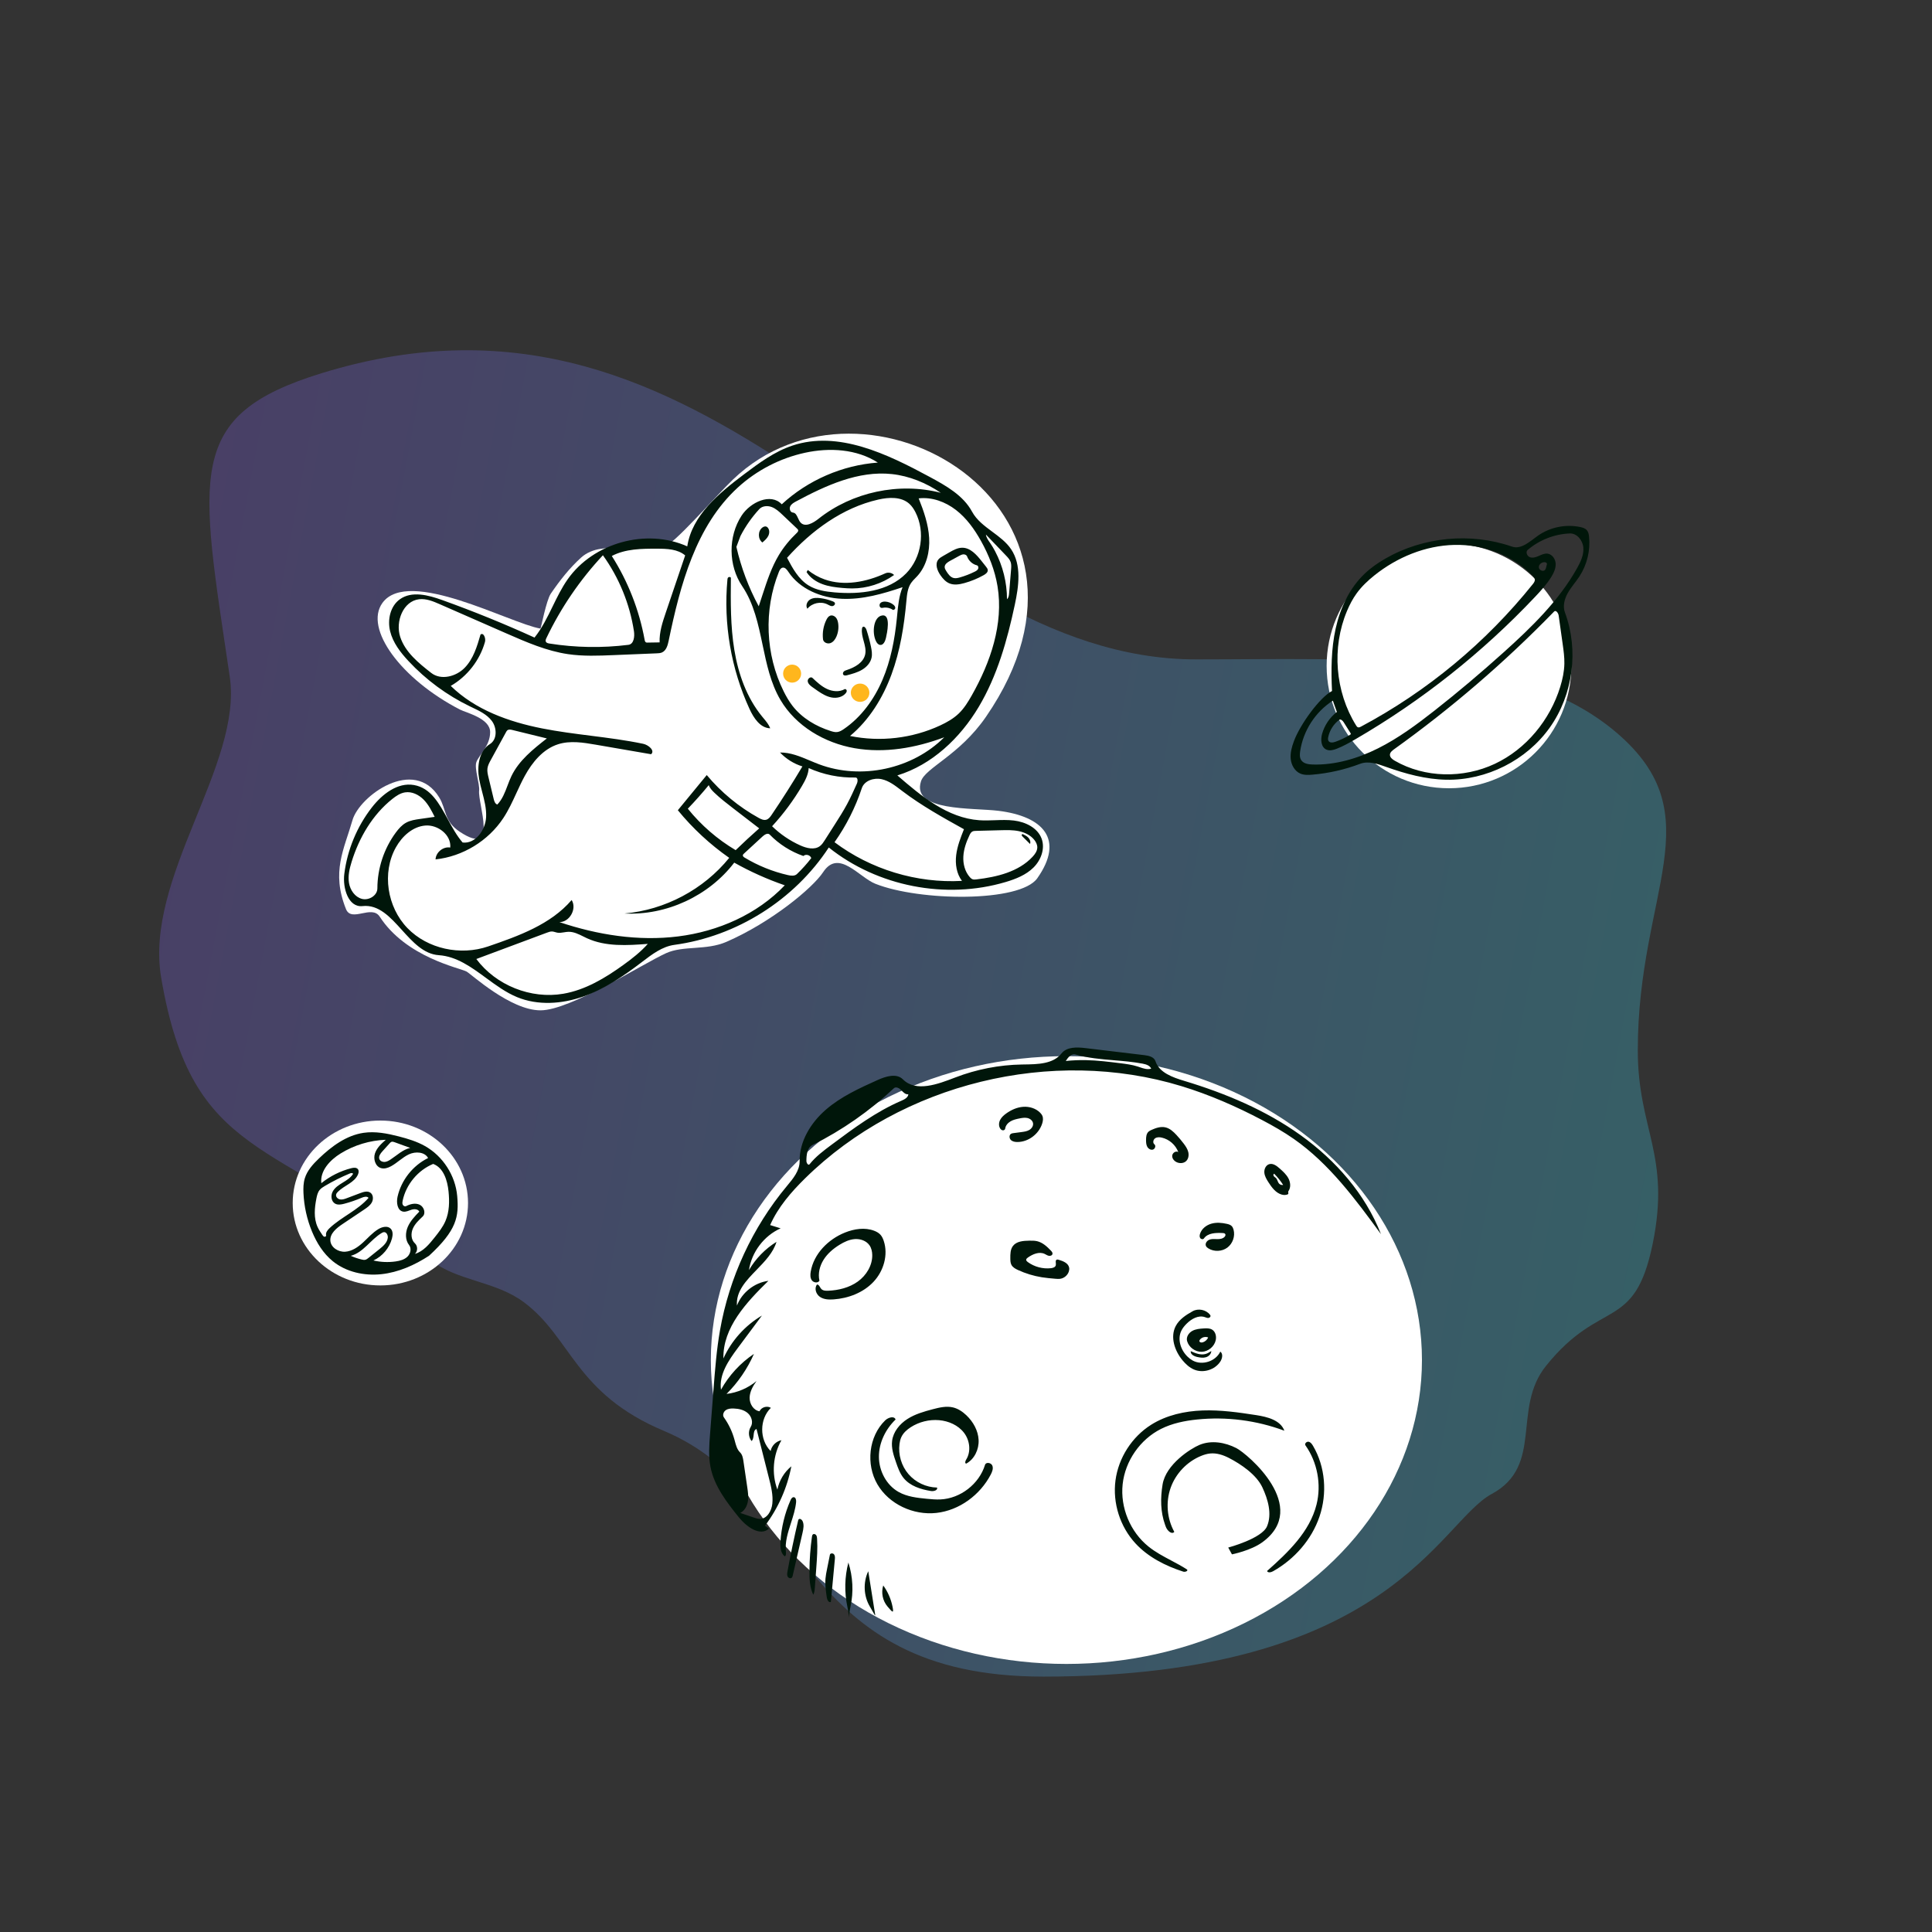 <svg viewBox="0 0 599 599" fill="none" xmlns="http://www.w3.org/2000/svg">
<rect x="0" y="0" width="599" height="599" fill="#333333" stroke="none"/>
<path opacity="0.25" fill-rule="evenodd" clip-rule="evenodd" d="M323.436 519.815C430.934 519.815 446.174 471.99 462.473 463.202C478.773 454.414 468.639 436.777 479.329 423.475C496.405 402.227 506.754 413.177 512.405 385.613C518.056 358.048 507.782 350.25 507.782 325.64C507.782 276.333 531.402 252.993 501.239 227.195C471.076 201.397 420.706 204.441 370.888 204.441C278.421 204.441 223.027 77.683 99.698 115.712C57.197 128.817 61.894 146.677 71.233 209.793C75.288 237.2 44.669 272.047 49.982 303.193C59.684 360.078 85.31 352.361 133.66 390.769C141.771 397.212 153.602 397.145 162.445 403.754C177.27 414.833 178.223 432.06 205.939 443.68C250.63 462.417 246.839 519.815 323.436 519.815Z" fill="url(#paint0_linear_804_1410)"/>
<ellipse cx="117.929" cy="372.977" rx="27.178" ry="25.557" fill="white"/>
<path fill-rule="evenodd" clip-rule="evenodd" d="M107.27 281.855C102.637 270.283 106.684 263.351 109.278 254.3C111.445 246.741 128.392 234.461 136.191 247.265C138.485 251.032 137.565 254.593 142.58 257.903C154.719 265.918 148.097 249.291 148.548 245.087C148.768 243.037 147.036 238.309 147.681 236.33C148.358 234.254 151.964 231.304 151.964 227.001C151.964 222.697 144.628 221.039 142.58 219.982C124.38 210.585 112.805 194.89 118.573 186.924C126.61 175.826 158.106 193.288 167.57 194.89C167.692 194.911 169.382 186.087 170.763 184.067C173.525 180.025 176.577 176.101 180.219 172.829C181.85 171.363 184.061 170.459 186.234 170.165C192.738 169.288 199.392 168.568 205.906 169.363C208.208 169.644 221.917 153.778 227.263 148.66C268.274 109.394 350.487 157.244 305.674 222.265C297.437 234.215 286.905 238.016 285.544 242.24C282.523 251.622 301.544 250.388 309.6 251.39C323.365 253.102 330.149 260.173 321.605 272.292C316.281 279.842 285.054 279.457 271.375 273.997C266.298 271.971 260.023 263.111 255.225 270.379C251.918 275.386 239.028 286.011 225.199 292.021C218.957 294.734 211.848 293.099 206.521 295.521C199.024 298.931 176.891 313.249 167.57 313.245C158.182 313.242 146.033 301.944 144.628 301.203C142.485 300.073 125.914 296.836 117.727 284.202C115.251 280.382 108.966 286.09 107.27 281.855Z" fill="white"/>
<ellipse cx="266.669" cy="214.775" rx="2.879" ry="2.838" fill="#FFB61D"/>
<ellipse cx="245.59" cy="208.851" rx="2.795" ry="2.795" fill="#FFB61D"/>
<ellipse cx="449.25" cy="206.455" rx="37.937" ry="37.937" fill="white"/>
<ellipse cx="330.628" cy="421.673" rx="110.236" ry="94.219" fill="white"/>
<path fill-rule="evenodd" clip-rule="evenodd" d="M237.173 473.047L238.41 473.942C235.618 476.448 231.417 473.332 229.062 470.412C225.275 465.716 221.432 460.726 220.279 454.805C219.623 451.435 219.886 447.963 220.151 444.541L221.219 430.742C221.693 424.627 222.167 418.501 223.226 412.459C226.091 396.11 233.302 380.542 243.921 367.784L244.027 367.656C245.903 365.404 247.95 362.945 247.914 360.025C247.838 353.848 251.395 348.075 256.066 344.031C260.736 339.988 266.456 337.393 272.087 334.853C274.639 333.702 277.97 332.671 279.947 334.652C284.014 338.726 290.801 336.131 296.173 334.062C302.768 331.521 309.813 330.152 316.88 330.038C317.085 330.035 317.293 330.032 317.501 330.029L317.501 330.029C321.744 329.968 326.52 329.9 329.108 326.613C330.757 324.52 333.908 324.641 336.553 324.958L354.746 327.134C356.137 327.3 357.802 327.679 358.241 329.009C359.416 332.575 363.562 334.03 367.156 335.113C379.934 338.966 392.425 344.197 403.273 351.972C414.121 359.746 423.291 370.204 428.156 382.632C420.245 371.82 412.13 360.805 401.152 353.126C398.01 350.929 394.669 349.032 391.277 347.244C383.272 343.024 374.941 339.387 366.286 336.745C326.109 324.482 279.633 335.856 249.659 365.287C245.313 369.554 241.238 374.255 238.773 379.824L242.029 380.834C236.868 383.141 233.035 388.195 232.206 393.786C234.283 390.229 237.243 387.192 240.745 385.025C239.743 388.374 237.135 391.065 234.579 393.702C231.322 397.064 228.148 400.34 228.485 404.782C230.031 400.723 233.927 397.66 238.236 397.113C231.401 403.792 224.067 411.63 224.285 421.183C226.778 415.666 231.011 410.952 236.229 407.881L228.718 417.975C225.877 421.792 222.886 426.154 223.535 430.868C226.006 426.433 229.539 422.595 233.755 419.766C231.725 424.382 228.826 428.615 225.257 432.177C228.651 431.767 231.92 430.361 234.552 428.178C233.449 429.718 232.454 431.457 232.417 433.351C232.38 435.246 233.608 437.279 235.483 437.552C236.05 436.282 237.831 435.746 239.005 436.491C235.446 439.954 235.41 446.369 238.928 449.872C239.241 448.226 240.63 446.838 242.277 446.527C239.652 451.116 239.18 456.879 241.023 461.834C241.581 459.027 243.139 456.428 245.352 454.614C244.076 461.273 241.255 467.632 237.173 473.047ZM235.619 470.925C237.841 470.902 239.223 468.416 239.455 466.206C239.732 463.562 239.075 460.92 238.423 458.342L234.558 443.054C233.831 443.284 233.746 444.076 233.658 444.905C233.582 445.612 233.504 446.347 233.02 446.783C232.041 445.567 231.93 443.725 232.755 442.399C233.588 441.061 233.043 439.187 231.862 438.144C230.68 437.1 229.036 436.746 227.46 436.694C226.609 436.666 225.703 436.732 225.007 437.222C224.31 437.712 223.943 438.754 224.438 439.448C225.911 441.512 227.02 443.836 227.696 446.28C227.747 446.462 227.796 446.647 227.845 446.833L227.845 446.833C228.182 448.102 228.528 449.407 229.456 450.311C230.174 451.01 230.357 452.077 230.502 453.069L231.683 461.102C231.898 462.564 232.113 464.056 231.867 465.513C231.621 466.97 230.834 468.415 229.512 469.077L233.733 470.512C234.345 470.721 234.972 470.932 235.619 470.925ZM281.625 339.25C280.794 339.426 280.096 338.695 279.501 338.071L279.432 338C278.822 337.362 277.773 336.806 277.13 337.411C269.639 344.458 261.114 350.405 251.913 355.002C250.243 355.837 250.019 358.086 250.018 359.953C250.017 360.577 250.614 361.452 251.003 360.964C252.9 358.587 255.368 356.742 257.806 354.924C264.667 349.809 271.61 344.646 279.475 341.273C280.43 340.864 281.547 340.285 281.625 339.25ZM356.918 331.324C356.494 330.328 355.287 329.968 354.223 329.768C351.323 329.222 348.372 328.974 345.423 328.727C341.374 328.387 337.33 328.048 333.434 326.936C332.186 326.58 331.118 327.845 330.434 328.948C332.487 328.734 334.554 328.646 336.618 328.684C340.211 328.75 343.784 329.198 347.35 329.645C349.162 329.872 350.986 330.102 352.724 330.664C352.926 330.729 353.13 330.799 353.335 330.87C354.521 331.277 355.747 331.698 356.918 331.324ZM318.565 346.637C319.386 346.825 320.168 347.438 320.291 348.272C320.413 349.103 319.845 349.913 319.12 350.336C318.394 350.759 317.536 350.878 316.703 350.988L314.196 351.32C313.945 351.353 313.686 351.389 313.468 351.519C312.837 351.892 312.881 352.903 313.396 353.423C313.912 353.944 314.702 354.073 315.434 354.072C318.845 354.065 322.073 351.611 323.115 348.363C323.362 347.592 323.493 346.735 323.187 345.985C323.031 345.605 322.772 345.275 322.483 344.982C321.142 343.623 319.143 343.024 317.238 343.159C315.334 343.293 313.522 344.104 311.972 345.22C311.229 345.754 310.52 346.38 310.098 347.193C309.676 348.005 309.585 349.036 310.058 349.82C310.238 350.119 310.516 350.384 310.861 350.44C311.206 350.496 311.603 350.274 311.646 349.928C311.765 348.965 312.468 348.151 313.306 347.661C314.143 347.172 315.11 346.956 316.061 346.766C316.887 346.601 317.744 346.45 318.565 346.637ZM251.354 394.276C252.291 388.734 256.768 384.227 261.988 382.139C264.864 380.988 268.155 380.484 271.048 381.592C271.761 381.866 272.452 382.244 272.967 382.809C273.45 383.341 273.754 384.011 273.984 384.691C275.453 389.05 273.962 394.091 270.804 397.436C267.647 400.781 263.051 402.536 258.463 402.865C256.993 402.971 255.415 402.911 254.201 402.076C252.987 401.24 252.384 399.384 253.319 398.245C253.761 398.266 253.999 398.661 254.243 399.064C254.364 399.264 254.486 399.467 254.635 399.627C255.144 400.176 255.987 400.215 256.735 400.184C259.988 400.047 263.291 399.241 265.938 397.346C268.586 395.451 270.489 392.356 270.433 389.1C270.415 388.051 270.187 386.978 269.593 386.114C268.617 384.694 266.773 384.054 265.055 384.167C263.336 384.281 261.725 385.043 260.262 385.951C258.337 387.146 256.557 388.648 255.351 390.566C254.144 392.484 253.554 394.855 254.064 397.062C253.613 397.876 252.272 397.714 251.718 396.966C251.164 396.218 251.199 395.194 251.354 394.276ZM281.314 439.961C278.934 441.492 276.961 443.889 276.594 446.695C276.297 448.966 277.058 451.227 277.808 453.391C278.393 455.079 278.998 456.804 280.112 458.201C282.126 460.723 285.46 461.767 288.646 462.28C289.514 462.419 290.831 462.027 290.521 461.205C287.157 461.143 283.848 459.584 281.658 457.028C279.468 454.473 278.434 450.964 278.889 447.63C278.984 446.928 279.144 446.23 279.439 445.586C280.035 444.284 281.146 443.283 282.349 442.506C284.938 440.832 288.09 440.048 291.162 440.313C294.123 440.569 297.081 441.867 298.889 444.227C300.696 446.586 301.127 450.067 299.532 452.575C299.273 452.982 299.084 453.703 299.559 453.788C302.127 452.405 303.552 449.354 303.409 446.44C303.265 443.527 301.726 440.8 299.612 438.79C298.443 437.678 297.059 436.739 295.49 436.361C293.422 435.863 291.259 436.377 289.202 436.918C286.464 437.638 283.694 438.429 281.314 439.961ZM398.206 443.58C389.599 440.366 380.247 439.168 371.108 440.109C367.276 440.503 363.432 441.286 359.987 443.01C353.487 446.263 348.839 452.96 348.066 460.187C347.293 467.415 350.418 474.944 356.083 479.498C358.231 481.226 360.67 482.519 363.111 483.814L363.112 483.814C364.778 484.698 366.447 485.583 368.025 486.607C368.476 487.038 367.461 487.468 366.868 487.276C361.347 485.495 355.986 482.784 352.049 478.525C347.258 473.343 344.922 465.984 345.846 458.988C346.77 451.991 350.937 445.491 356.908 441.731C361.632 438.756 367.279 437.503 372.857 437.302C378.435 437.1 383.997 437.898 389.513 438.752C392.958 439.286 396.998 440.31 398.206 443.58ZM307.645 454.364C307.254 453.468 305.683 453.235 305.396 454.169C303.57 460.11 297.773 464.602 291.564 464.887C290.16 464.951 288.756 464.821 287.357 464.686C284.345 464.394 281.239 464.05 278.602 462.567C274.809 460.435 272.527 456.056 272.5 451.705C272.473 447.354 274.537 443.126 277.671 440.107C277.236 438.889 275.368 439.477 274.441 440.379C269.301 445.374 268.419 453.997 272.026 460.191C275.632 466.385 283.19 469.857 290.314 469.07C297.438 468.282 303.87 463.512 307.182 457.156C307.633 456.289 308.036 455.259 307.645 454.364ZM263.033 484.449C261.872 488.9 261.762 493.621 262.714 498.12C263.141 500.139 263.187 501.251 263.196 501.459C263.197 501.483 263.197 501.495 263.198 501.495C263.199 501.495 263.199 501.483 263.2 501.459C263.21 501.25 263.26 500.134 263.697 498.113C264.67 493.605 264.438 488.842 263.033 484.449ZM269.198 487.141C267.55 490.597 267.754 494.873 269.725 498.156C270.167 498.894 270.503 499.493 270.751 499.936C271.085 500.53 271.259 500.841 271.319 500.82C271.384 500.798 271.314 500.381 271.168 499.508C271.109 499.158 271.038 498.735 270.959 498.235L269.198 487.141ZM273.841 491.554C273.141 493.761 273.656 496.312 275.156 498.074C276.689 499.874 277.189 500.451 276.722 498.134C276.246 495.769 275.256 493.508 273.841 491.554ZM408.182 466.456C406.077 474.907 399.353 481.31 392.834 487.084C393.132 487.726 394.095 487.496 394.712 487.149C401.315 483.432 406.659 477.375 409.097 470.2C411.535 463.025 410.929 454.782 407.08 448.254C406.757 447.706 406.345 447.123 405.721 447.001C405.097 446.878 404.378 447.602 404.745 448.122C408.444 453.361 409.732 460.233 408.182 466.456ZM313.242 390.156C313.226 388.819 313.245 387.372 314.052 386.306C315.163 384.839 317.272 384.685 319.113 384.659C319.934 384.648 320.765 384.637 321.565 384.827C323.266 385.232 324.622 386.488 325.83 387.753C326.097 388.034 326.382 388.379 326.316 388.76C326.234 389.234 325.641 389.451 325.17 389.355C324.857 389.29 324.576 389.135 324.295 388.979C324.153 388.9 324.011 388.821 323.865 388.754C322.173 387.978 320.184 388.829 318.664 389.904C318.425 390.073 318.167 390.291 318.161 390.583C318.155 390.877 318.407 391.105 318.644 391.279C320.698 392.783 323.328 393.48 325.858 393.19C326.463 393.12 327.173 392.899 327.33 392.31C327.391 392.08 327.368 391.81 327.345 391.549C327.306 391.112 327.27 390.701 327.637 390.549C327.828 390.47 328.046 390.527 328.244 390.585C329.613 390.983 331.214 391.623 331.479 393.024C331.556 393.429 331.502 393.851 331.373 394.242C330.996 395.387 329.945 396.282 328.754 396.471C328.225 396.555 327.685 396.509 327.152 396.463C325.759 396.344 324.364 396.224 322.983 396.002C320.448 395.593 317.969 394.838 315.636 393.763C314.827 393.39 313.986 392.932 313.576 392.14C313.264 391.539 313.249 390.833 313.242 390.156ZM365.313 357.19C364.499 354.988 362.53 353.25 360.243 352.715C359.536 352.549 358.737 352.508 358.137 352.918C357.537 353.328 357.331 354.327 357.903 354.775C358.457 355.21 358.122 356.232 357.444 356.425C356.767 356.618 356.038 356.158 355.699 355.54C355.361 354.922 355.325 354.188 355.321 353.483C355.316 352.543 355.401 351.494 356.096 350.86C356.361 350.619 356.69 350.463 357.018 350.317C358.371 349.712 359.867 349.199 361.313 349.524C362.692 349.833 363.79 350.851 364.751 351.886C365.539 352.735 366.284 353.623 366.983 354.547C367.599 355.361 368.191 356.229 368.422 357.223C368.654 358.217 368.454 359.37 367.686 360.043C366.935 360.7 365.778 360.757 364.866 360.35C364.06 359.991 363.371 359.201 363.431 358.321C363.492 357.44 364.573 356.71 365.313 357.19ZM372.586 419.11C374.607 419.052 376.489 417.496 376.926 415.522C377.192 414.321 376.864 412.893 375.818 412.247C375.054 411.776 374.093 411.81 373.196 411.868C371.955 411.947 370.667 412.056 369.589 412.675C368.51 413.295 367.709 414.579 368.046 415.776C368.596 417.722 370.564 419.168 372.586 419.11ZM372.845 416.194C372.454 416.299 371.897 416.199 371.862 415.796C371.847 415.628 371.938 415.47 372.04 415.336C372.615 414.593 373.709 414.304 374.576 414.667C374.274 415.405 373.615 415.987 372.845 416.194ZM373.889 386.287C373.56 385.527 374.198 384.642 374.973 384.351C375.593 384.118 376.267 384.142 376.936 384.166C377.102 384.172 377.269 384.178 377.433 384.18C378.261 384.191 379.176 384.053 379.713 383.423C379.903 383.2 380.031 382.874 379.887 382.62C379.736 382.355 379.38 382.309 379.075 382.293C376.965 382.184 374.473 382.249 373.257 383.976C372.995 384.348 372.355 384.222 372.111 383.839C371.866 383.456 371.923 382.954 372.062 382.522C372.56 380.974 373.99 379.848 375.553 379.396C377.115 378.945 378.793 379.087 380.379 379.446C380.914 379.567 381.469 379.727 381.859 380.112C382.169 380.417 382.343 380.835 382.456 381.255C382.996 383.264 382.198 385.564 380.53 386.807C378.863 388.05 376.43 388.158 374.66 387.066C374.344 386.871 374.037 386.628 373.889 386.287ZM366.656 421.779C367.636 422.953 368.797 424.021 370.205 424.618C373.05 425.827 376.688 424.711 378.366 422.114C378.977 421.169 379.251 419.727 378.347 419.056C376.899 422.099 372.7 423.443 369.754 421.806C369.19 421.492 368.677 421.091 368.211 420.644C366.092 418.617 364.988 415.304 366.23 412.648C366.635 411.782 367.258 411.035 367.938 410.363C369.422 408.898 371.545 407.699 373.526 408.35C373.608 408.377 373.689 408.407 373.771 408.438L373.772 408.438C374.049 408.54 374.328 408.642 374.619 408.625C374.997 408.603 375.392 408.265 375.295 407.899C375.266 407.791 375.199 407.697 375.13 407.609C373.905 406.049 371.503 405.568 369.772 406.535C367.712 407.686 365.618 409.041 364.523 411.131C362.739 414.533 364.195 418.83 366.656 421.779ZM399.469 369.306C399.378 369.436 399.401 369.617 399.422 369.79C399.448 369.995 399.472 370.189 399.304 370.272C398.687 370.577 397.949 370.545 397.292 370.344C395.498 369.793 394.295 368.147 393.28 366.568C392.686 365.645 392.095 364.664 391.999 363.571C391.903 362.478 392.462 361.247 393.516 360.937C394.69 360.593 395.841 361.466 396.755 362.28C397.786 363.197 398.84 364.144 399.478 365.368C400.116 366.592 400.258 368.174 399.469 369.306ZM395.567 365.21C395.82 365.456 395.959 365.786 396.098 366.117C396.234 366.442 396.371 366.768 396.617 367.014C396.929 367.325 397.402 367.464 397.833 367.371C397.026 366.123 396.091 364.957 395.048 363.899C394.769 363.983 394.746 364.396 394.913 364.634C395.015 364.779 395.158 364.885 395.3 364.992C395.393 365.061 395.485 365.13 395.567 365.21ZM241.976 478.008C241.876 479.647 242.002 481.545 243.313 482.532C243.75 482.288 243.72 481.664 243.665 481.166C243.327 478.104 244.277 475.152 245.233 472.181C245.918 470.054 246.606 467.917 246.827 465.722C246.891 465.085 246.721 464.214 246.081 464.189C245.602 464.171 245.293 464.676 245.1 465.115C243.309 469.183 242.245 473.571 241.976 478.008ZM369.177 418.916C370.657 419.571 372.297 420.238 373.845 419.768C374.461 419.581 375.01 419.226 375.549 418.874C375.546 419.779 374.768 420.539 373.901 420.798C373.033 421.056 372.101 420.918 371.216 420.726C370.234 420.514 369.033 419.911 369.177 418.916ZM252.142 494.443C252.519 493.771 252.584 492.973 252.64 492.204L253.086 486.079C253.305 483.072 253.525 480.054 253.328 477.047C253.304 476.667 253.265 476.268 253.044 475.959C252.823 475.65 252.355 475.485 252.052 475.714C251.829 475.883 251.772 476.189 251.734 476.465C251.249 479.943 250.99 483.453 250.959 486.965C250.936 489.511 251.052 492.142 252.142 494.443ZM245.447 489.179C245.054 489.51 244.401 489.219 244.185 488.753C243.968 488.286 244.056 487.743 244.148 487.238C245.118 481.951 246.217 476.688 247.446 471.455C247.477 471.324 247.51 471.188 247.595 471.084C247.918 470.684 248.572 471.086 248.802 471.546C249.365 472.675 249.095 474.022 248.813 475.252L245.785 488.458C245.725 488.722 245.653 489.004 245.447 489.179ZM255.934 489.413C255.765 491.396 256.063 493.386 256.359 495.354C256.465 496.055 256.969 496.986 257.602 496.667L258.836 483.474C258.886 482.937 258.92 482.342 258.587 481.918C258.254 481.494 257.412 481.511 257.305 482.04L256.396 486.564C256.206 487.508 256.016 488.454 255.934 489.413ZM383.335 448.979C379.822 447.17 375.547 446.457 371.898 447.972C369.173 449.104 361.471 453.992 360.446 460.256C359.76 464.45 359.767 468.736 361.234 472.785L361.471 473.42C361.908 474.567 363.301 475.885 364.079 474.937C361.806 470.826 361.381 465.737 362.942 461.307C364.502 456.876 368.023 453.177 372.371 451.399C373.285 451.025 374.241 450.731 375.225 450.637C377.215 450.449 379.201 451.094 380.98 452.005C384.81 453.968 389.556 457.231 391.379 461.129C393.136 464.888 394.431 469.37 392.84 473.202C391.25 477.034 380.801 479.806 380.801 479.806L381.958 481.916C381.958 481.916 387.806 480.762 391.379 478.161C406.375 467.238 386.695 450.708 383.335 448.979Z" fill="#00160A"/>
<path fill-rule="evenodd" clip-rule="evenodd" d="M118.243 395.05C112.94 395.619 107.322 394.392 103.181 391.03C100.248 388.648 98.188 385.336 96.742 381.846C95.172 378.057 94.269 373.992 94.088 369.895C94.019 368.352 94.056 366.781 94.509 365.305C95.255 362.876 97.052 360.926 98.886 359.167C102.788 355.425 107.375 352.01 112.724 351.223C116.369 350.687 120.076 351.418 123.644 352.336C126.446 353.057 129.245 353.907 131.765 355.328C137.334 358.468 141.194 364.458 141.752 370.827C142.31 377.196 141.623 381.416 133.028 389.329C128.562 392.245 123.547 394.481 118.243 395.05ZM127.596 375.057C126.736 375.327 125.879 375.808 124.991 375.652C123.176 375.332 122.852 372.843 123.254 371.046C124.408 365.9 127.994 361.356 132.731 359.039C131.659 357.094 128.81 356.951 126.796 357.886C124.781 358.821 123.206 360.505 121.258 361.572C120.288 362.102 119.139 362.478 118.085 362.147C116.349 361.604 115.687 359.331 116.255 357.603C116.823 355.875 118.241 354.586 119.603 353.381C114.669 353.554 109.787 355.034 105.588 357.631C102.301 359.664 99.183 362.998 99.62 366.838C102.337 364.651 105.528 363.054 108.908 362.19C109.625 362.007 110.525 361.915 110.973 362.504C111.313 362.949 111.216 363.59 110.998 364.107C109.918 366.669 106.74 367.529 104.77 369.491C104.511 369.748 104.263 370.046 104.2 370.405C104.077 371.11 104.749 371.753 105.455 371.871C106.161 371.989 106.869 371.732 107.539 371.479C108.929 370.955 110.32 370.43 111.71 369.905C112.717 369.526 113.912 369.163 114.807 369.76C115.733 370.377 115.82 371.781 115.297 372.764C114.774 373.746 113.813 374.405 112.888 375.024C110.66 376.518 108.432 378.011 106.203 379.505C104.337 380.755 102.247 382.441 102.425 384.68C102.591 386.788 104.91 388.22 107.02 388.085C109.13 387.949 110.986 386.659 112.544 385.229C114.101 383.799 115.506 382.166 117.315 381.071C118.495 380.356 120.178 379.959 121.137 380.951C121.877 381.718 121.806 382.95 121.528 383.979C120.727 386.945 118.561 389.512 115.773 390.801C118.041 391.325 120.407 391.423 122.712 391.091C124.026 390.901 125.387 390.537 126.337 389.609C127.287 388.682 127.655 387.05 126.831 386.009C125.601 384.456 125.65 382.184 126.436 380.366C127.222 378.548 128.625 377.08 130 375.654C129.606 374.842 128.456 374.787 127.596 375.057ZM138.1 378.582C139.335 375.726 139.38 372.496 139.067 369.401C138.721 365.977 137.528 362.062 134.302 360.862C129.576 362.824 125.928 367.201 124.851 372.203C124.76 372.624 124.689 373.076 124.854 373.473C125.02 373.87 125.511 374.159 125.892 373.96C127.199 373.275 128.806 372.886 130.135 373.528C131.463 374.17 132.11 376.172 131.034 377.181C129.846 378.297 128.625 379.457 127.984 380.956C127.343 382.454 127.435 384.394 128.642 385.489C129.549 386.312 129.552 387.928 128.647 388.754C131.22 388.002 133.053 385.791 134.721 383.693C135.996 382.09 137.286 380.462 138.1 378.582ZM108.485 363.814C105.809 364.924 103.211 366.223 100.718 367.698C100.125 368.049 99.526 368.42 99.092 368.955C98.507 369.678 98.284 370.622 98.103 371.535C97.519 374.483 97.217 377.657 98.456 380.396C98.851 381.27 99.391 382.07 99.928 382.864C100.087 383.099 100.267 383.35 100.539 383.429C100.811 383.507 101.17 383.288 101.106 383.012C100.909 382.162 101.553 381.362 102.189 380.764C105.91 377.261 110.924 375.251 114.27 371.388C113.763 370.786 112.8 371.069 112.076 371.378C110.352 372.114 108.574 372.725 106.761 373.203C105.826 373.45 104.784 373.65 103.931 373.195C102.682 372.529 102.479 370.708 103.139 369.456C103.798 368.203 105.052 367.395 106.262 366.66C107.471 365.925 108.74 365.158 109.466 363.943C109.334 363.597 108.827 363.672 108.485 363.814ZM117.643 387.28C118.826 386.329 120.104 385.209 120.233 383.697C120.3 382.907 119.793 381.94 119.003 382.016C118.761 382.039 118.539 382.159 118.33 382.284C114.891 384.338 112.627 388.356 108.748 389.354C109.844 389.845 110.987 390.231 112.157 390.506C112.505 390.588 112.867 390.66 113.218 390.587C113.625 390.503 113.966 390.234 114.29 389.973C115.408 389.075 116.526 388.178 117.643 387.28ZM120.841 354.438C120.076 355.284 119.311 356.13 118.546 356.977C117.939 357.647 117.289 358.532 117.627 359.37C117.875 359.988 118.609 360.3 119.273 360.249C119.937 360.197 120.542 359.857 121.098 359.492C123.082 358.19 124.868 356.417 127.184 355.897C125.578 355.312 123.973 354.727 122.368 354.142C122.034 354.021 121.661 353.899 121.332 354.035C121.135 354.116 120.985 354.279 120.841 354.438Z" fill="#00160A"/>
<path fill-rule="evenodd" clip-rule="evenodd" d="M150.714 253.335C150.514 257.346 147.419 261.689 143.432 261.215C141.632 259.133 140.223 256.549 138.831 253.996C136.158 249.092 133.545 244.3 128.339 243.39C123.226 242.497 118.465 246.257 115.28 250.356C110.669 256.292 107.688 263.483 106.749 270.942C106.196 275.326 107.995 281.407 112.388 280.925C117.405 280.373 120.974 284.321 124.604 288.335C127.963 292.051 131.375 295.824 136.036 296.143C141.586 296.522 146.12 299.847 150.709 303.212L150.709 303.213C153.774 305.46 156.864 307.727 160.298 309.145C166.758 311.814 174.207 311.298 180.802 308.98C187.396 306.662 193.264 302.67 198.819 298.427L199.11 298.204C202.142 295.885 205.316 293.458 209.086 292.947C228.364 290.336 246.295 279.028 256.959 262.757C272.078 274.843 293.218 278.974 311.775 273.469C314.923 272.535 318.092 271.282 320.427 268.972C322.762 266.663 324.086 263.076 322.938 259.999C321.683 256.634 317.932 254.832 314.367 254.399C312.413 254.161 310.443 254.232 308.472 254.302H308.472H308.472H308.472H308.471C306.847 254.36 305.221 254.418 303.602 254.303C293.8 253.61 285.637 246.85 278.216 240.409C288.969 237.111 297.689 228.825 303.446 219.162C309.203 209.499 312.289 198.49 314.633 187.489C315.866 181.699 316.782 175.177 313.475 170.268C311.994 168.071 309.824 166.465 307.661 164.864C305.225 163.061 302.799 161.266 301.379 158.642C298.648 153.595 293.324 150.602 288.274 147.876C275.06 140.741 259.881 133.398 245.639 138.163C240.091 140.019 235.299 143.575 230.627 147.095C222.868 152.94 214.556 159.797 213.079 169.398C200.384 163.718 183.959 168.254 175.978 179.644C174.153 182.249 172.751 185.122 171.351 187.992L171.351 187.993C169.703 191.371 168.057 194.746 165.723 197.675C156.349 193.404 146.798 189.522 137.102 186.042C132.804 184.499 127.669 183.135 123.964 185.807C120.994 187.948 120.083 192.152 120.955 195.709C121.826 199.265 124.154 202.281 126.65 204.96C132.065 210.773 138.57 215.567 145.726 219.02C145.956 219.131 146.189 219.242 146.422 219.353C148.663 220.42 150.966 221.517 152.457 223.476C154.105 225.639 154.207 229.259 151.898 230.694C148.487 232.814 147.859 237.571 148.558 241.525C148.797 242.876 149.148 244.215 149.498 245.551C150.173 248.126 150.846 250.695 150.714 253.335ZM243.31 274.481C234.715 283.505 222.622 288.784 210.256 290.328C197.891 291.871 185.264 289.865 173.451 285.895C176.629 285.893 178.926 281.733 177.236 279.042C170.726 286.631 160.801 290.186 151.344 293.431C142.8 296.363 132.588 294.234 126.312 287.737C120.036 281.24 118.337 270.58 122.751 262.698C124.669 259.273 127.923 256.291 131.835 255.954C135.747 255.618 139.96 258.862 139.597 262.772C137.42 262.393 135.129 264.242 135.039 266.45C143.461 265.543 151.378 260.717 156.044 253.647C157.654 251.207 158.878 248.55 160.103 245.889C160.925 244.103 161.748 242.316 162.688 240.593C165.03 236.305 168.392 232.216 173.051 230.742C176.79 229.56 180.832 230.216 184.697 230.882L201.866 233.843C203.151 232.733 201.07 230.955 199.409 230.608C194.042 229.487 188.602 228.796 183.16 228.105C178.114 227.464 173.068 226.824 168.081 225.84C157.715 223.794 147.297 220.054 139.752 212.657C144.87 209.713 148.764 204.711 150.361 199.027C150.684 197.877 149.914 195.988 148.98 196.733C147.914 200.422 146.757 204.271 144.084 207.029C141.411 209.787 136.719 210.999 133.694 208.632C129.766 205.561 125.637 202.21 124.083 197.472C122.53 192.733 124.987 186.37 129.939 185.789C132.162 185.528 134.335 186.447 136.385 187.346L157.065 196.411C163.22 199.108 169.466 201.833 176.115 202.812C180.783 203.5 185.531 203.307 190.245 203.112L203.61 202.561C204.157 202.539 204.717 202.513 205.221 202.298C206.563 201.726 207.019 200.086 207.315 198.656C210.902 181.349 215.72 163.085 228.757 151.15C234.59 145.81 241.857 142.049 249.586 140.372C257.204 138.719 265.61 139.205 272.169 143.418C261.166 144.228 250.482 148.868 242.379 156.355C238.974 152.721 232.638 155.692 229.923 159.866C225.713 166.337 225.79 175.326 230.109 181.724C233.744 187.11 235.092 193.536 236.443 199.978C237.685 205.897 238.93 211.829 241.955 216.978C246.74 225.124 255.652 230.352 264.959 231.973C274.266 233.594 283.915 231.901 292.76 228.584C282.86 238.459 267.045 241.874 253.952 236.965C252.997 236.607 252.048 236.207 251.098 235.807L251.098 235.807L251.098 235.807L251.097 235.807L251.097 235.807C248.089 234.54 245.07 233.269 241.843 233.307C243.734 235.309 246.148 236.812 248.779 237.624C245.746 242.719 242.563 247.726 239.237 252.635C238.811 253.263 238.326 253.932 237.598 254.145C236.787 254.381 235.939 253.977 235.2 253.568C229.084 250.188 223.602 245.665 219.122 240.302L210.159 251.204C214.759 256.826 220.136 261.811 226.09 265.972C218.166 275.762 206.16 282.138 193.611 283.221C206.6 283.883 219.75 277.79 227.644 267.454C232.641 270.259 237.891 272.615 243.31 274.481ZM284.387 178.618C287.258 175.488 288.321 171.018 288.076 166.778C287.831 162.539 286.405 158.462 284.827 154.519C288.938 154.032 293.115 155.583 296.39 158.116C299.665 160.649 302.125 164.095 304.143 167.71C306.589 172.093 308.464 176.831 309.278 181.784C311.194 193.445 307.103 205.334 301.28 215.617C300.149 217.614 298.933 219.597 297.282 221.191C295.62 222.796 293.576 223.95 291.48 224.924C282.834 228.941 272.888 230.1 263.549 228.179C269.51 223.216 273.721 216.378 276.402 209.099C279.083 201.82 280.311 194.083 281.017 186.358L281.021 186.315C281.199 184.367 281.386 182.32 282.497 180.711C282.864 180.179 283.319 179.717 283.774 179.255L283.774 179.255C283.981 179.045 284.188 178.835 284.387 178.618ZM273.599 210.793C271.027 216.81 267.041 222.335 261.638 226.028C261.006 226.46 260.326 226.877 259.565 226.966C258.893 227.045 258.22 226.86 257.575 226.656C252.982 225.206 248.641 222.636 245.694 218.826C244.625 217.443 243.752 215.918 242.973 214.353C237.301 202.956 236.746 189.128 241.485 177.313C241.711 176.749 242.035 176.115 242.632 175.997C243.403 175.844 243.995 176.633 244.428 177.289C247.969 182.654 254.589 185.37 261.01 185.651C267.431 185.932 273.748 184.107 279.837 182.049C278.727 184.763 278.445 187.719 278.165 190.647V190.647L278.165 190.65C278.129 191.018 278.094 191.385 278.057 191.752C277.405 198.263 276.172 204.775 273.599 210.793ZM272.292 154.892C275.578 154.145 279.411 153.94 281.922 156.187C282.733 156.913 283.335 157.844 283.831 158.813C286.941 164.89 285.723 172.894 280.946 177.771C275.424 183.409 266.684 184.338 258.821 183.669C256 183.429 253.098 182.995 250.689 181.506C247.573 179.579 245.727 176.185 244.021 172.943C251.597 164.476 261.213 157.411 272.292 154.892ZM298.867 257.095C297.835 259.698 296.795 262.337 296.457 265.116C296.12 267.895 296.559 270.878 298.249 273.109C284.223 273.885 269.969 269.56 258.738 261.12C262.36 255.995 265.219 250.333 267.195 244.377C267.976 242.024 270.954 241.043 273.373 241.588C275.599 242.089 277.468 243.517 279.292 244.911L279.297 244.915L279.298 244.915L279.298 244.916L279.299 244.916C279.454 245.034 279.608 245.152 279.762 245.269C285.733 249.802 292.312 253.457 298.867 257.095ZM200.85 292.641C198.638 295.132 195.994 297.199 193.293 299.149C187.656 303.219 181.509 306.919 174.658 308.101C164.616 309.834 153.768 305.503 147.681 297.332L169.582 289.162C170.107 288.966 170.65 288.768 171.208 288.799C171.524 288.817 171.828 288.908 172.132 288.998C172.335 289.059 172.538 289.119 172.744 289.158C173.447 289.292 174.157 289.175 174.869 289.057L174.87 289.057C175.313 288.984 175.757 288.911 176.202 288.898C177.841 288.849 179.348 289.598 180.839 290.339L180.839 290.339L180.844 290.342C181.22 290.529 181.596 290.716 181.973 290.889C187.78 293.56 194.476 293.127 200.85 292.641ZM169.227 198.935C169.073 198.589 169.236 198.192 169.399 197.851C173.884 188.457 179.817 179.757 186.925 172.152C191.924 179.094 195.251 187.231 196.548 195.687C196.807 197.377 196.527 199.714 194.83 199.926C186.697 200.94 178.421 200.802 170.326 199.518C169.898 199.45 169.404 199.33 169.227 198.935ZM199.86 198.355C198.186 189.149 194.709 180.273 189.685 172.378C193.937 170.14 198.964 170.103 203.77 170.118C206.805 170.128 210.118 170.235 212.431 172.2L206.431 189.903C205.413 192.908 204.381 195.997 204.51 199.168L200.717 199.229C200.582 199.231 200.443 199.232 200.318 199.18C200.015 199.054 199.919 198.679 199.86 198.355ZM248.658 243.658C249.665 241.945 250.625 240.114 250.727 238.129C255.264 240.17 260.261 241.181 265.235 241.065C266.016 241.047 265.988 242.25 265.668 242.963C264.699 245.118 263.73 247.276 262.609 249.357C261.459 251.492 260.153 253.539 258.848 255.584L255.721 260.485C255.293 261.156 254.851 261.842 254.215 262.32C252.508 263.604 250.072 262.986 248.124 262.111C244.893 260.66 241.919 258.638 239.381 256.168C242.906 252.344 246.022 248.142 248.658 243.658ZM131.321 247.894C132.824 249.409 133.807 251.352 134.765 253.26L130.254 253.903C128.752 254.118 127.211 254.344 125.883 255.079C124.59 255.794 123.594 256.94 122.717 258.128C119.048 263.098 117.015 269.254 117.003 275.431C116.998 277.661 114.361 279.253 112.203 278.687C110.045 278.122 108.579 275.978 108.206 273.779C107.833 271.579 108.358 269.33 109.017 267.199C111.336 259.698 115.484 252.614 121.621 247.718C122.793 246.782 124.089 245.906 125.57 245.67C127.678 245.333 129.817 246.378 131.321 247.894ZM320.719 260.449C321.241 261.12 321.627 261.936 321.604 262.785C321.573 263.882 320.878 264.844 320.129 265.647C315.775 270.312 309.084 271.901 302.747 272.65C302.329 272.699 301.891 272.744 301.499 272.59C301.177 272.464 300.919 272.216 300.689 271.958C299.16 270.238 298.554 267.835 298.678 265.537C298.802 263.24 299.595 261.027 300.583 258.948C300.79 258.511 301.031 258.051 301.455 257.816C301.794 257.629 302.197 257.614 302.584 257.604L310.253 257.403C312.142 257.353 314.051 257.306 315.9 257.695C317.748 258.085 319.559 258.959 320.719 260.449ZM235.24 187.979C232.115 182.189 229.776 175.974 228.31 169.559L229.572 166.187C231.134 163.163 233.104 160.349 235.41 157.846C236.349 156.827 237.977 156.714 239.273 157.205C240.57 157.696 241.613 158.673 242.619 159.626L247.147 163.917C247.282 164.044 247.422 164.182 247.467 164.362C247.552 164.701 247.272 165.011 247.019 165.251C244.898 167.267 243.014 169.541 241.503 172.046C239.22 175.834 237.826 180.078 236.45 184.281L235.24 187.979ZM246.813 155.456C256.033 150.518 266.118 145.872 276.517 146.983C281.954 147.564 287.155 149.727 291.684 152.791C278.71 149.456 264.249 152.532 253.756 160.859C252.134 162.146 249.701 163.544 248.257 162.06C247.886 161.679 247.644 161.145 247.408 160.625C247.029 159.792 246.667 158.994 245.819 158.916C245.011 158.842 244.651 157.745 244.994 157.009C245.337 156.273 246.097 155.84 246.813 155.456ZM221.485 245.775C223.305 247.523 225.309 249.067 227.308 250.607L235.386 256.828C232.898 259.02 230.464 261.273 228.087 263.584C222.428 260.23 217.377 255.854 213.25 250.73C215.509 248.378 217.677 245.938 219.749 243.419C220.074 244.349 220.775 245.092 221.485 245.775ZM169.549 228.947C165.295 232.27 160.898 235.768 158.559 240.631C158.102 241.582 157.724 242.582 157.347 243.581C156.545 245.703 155.747 247.819 154.193 249.435C153.504 249.232 153.233 248.42 153.065 247.722L151.447 240.991C151.228 240.082 151.008 239.149 151.132 238.223C151.256 237.301 151.71 236.462 152.157 235.646L156.905 226.968C157.011 226.775 157.121 226.576 157.291 226.435C157.711 226.086 158.332 226.198 158.863 226.328L169.549 228.947ZM238.644 258.758C241.544 261.74 245.149 264.032 249.08 265.394C249.815 264.703 251.235 265.084 251.525 266.051C250.173 267.806 248.688 269.459 247.087 270.991C246.372 271.675 245.227 271.531 244.263 271.31C239.552 270.228 235.015 268.396 230.874 265.903C230.597 265.736 230.285 265.499 230.313 265.177C230.331 264.96 230.502 264.792 230.662 264.644L236.475 259.29C237.085 258.729 238.066 258.164 238.644 258.758ZM312.867 183.962C312.813 184.618 312.72 185.351 312.208 185.763C312.203 180.61 310.925 175.462 308.519 170.905C308.082 170.078 307.609 169.27 307.083 168.498C307.015 168.398 306.946 168.299 306.877 168.199C306.346 167.433 305.803 166.648 305.674 165.733L311.903 172.241C312.476 172.839 313.066 173.464 313.337 174.247C313.598 175.003 313.536 175.827 313.47 176.623L312.867 183.962ZM305.709 175.693L304.299 173.914C302.746 171.958 300.842 169.822 298.345 169.819C296.896 169.818 295.563 170.56 294.306 171.281L292.353 172.401C291.819 172.707 291.271 173.025 290.895 173.512C289.81 174.915 290.602 176.966 291.627 178.413C292.336 179.415 293.187 180.377 294.316 180.859C295.776 181.482 297.455 181.207 298.986 180.784C301.082 180.206 303.107 179.372 305.003 178.307C305.609 177.966 306.278 177.467 306.248 176.773C306.23 176.364 305.964 176.013 305.709 175.693ZM293.385 177.065C293.142 176.678 292.891 176.266 292.887 175.809C292.88 174.917 293.77 174.318 294.554 173.891L297.338 172.372C297.759 172.142 298.197 171.907 298.675 171.875C299.154 171.843 299.686 172.073 299.847 172.525C300.322 173.858 301.492 174.922 302.864 175.268C303.308 175.38 303.451 175.995 303.241 176.402C303.031 176.809 302.601 177.047 302.191 177.251C300.723 177.979 299.189 178.573 297.614 179.022C296.982 179.203 296.314 179.36 295.675 179.208C294.63 178.96 293.956 177.974 293.385 177.065ZM273.578 190.811C270.817 191.132 270.291 196.111 271.574 198.767C271.838 199.313 272.251 199.876 272.852 199.952C273.882 200.083 274.45 198.813 274.678 197.801L274.683 197.777C274.983 196.444 276.323 190.491 273.578 190.811ZM259.337 197.342C259.889 196.054 260.073 194.611 259.862 193.225C259.764 192.581 259.57 191.928 259.14 191.439C258.71 190.95 257.999 190.666 257.386 190.886C256.832 191.086 256.483 191.628 256.221 192.156C255.294 194.018 254.925 196.154 255.172 198.22C255.287 199.181 256.498 199.706 257.417 199.402C258.336 199.098 258.955 198.231 259.337 197.342ZM267.477 194.394C267.906 194.039 268.447 194.684 268.621 195.213C269.192 196.951 269.666 198.721 270.037 200.513C270.272 201.645 270.467 202.821 270.216 203.95C269.863 205.542 268.653 206.836 267.25 207.665C265.846 208.495 264.248 208.924 262.673 209.344C262.257 209.455 261.734 209.534 261.465 209.197C261.237 208.912 261.35 208.464 261.61 208.207C261.864 207.955 262.219 207.838 262.56 207.726L262.58 207.72C265.036 206.913 267.66 205.457 268.232 202.937C268.546 201.551 268.163 200.158 267.779 198.76C267.43 197.487 267.078 196.208 267.251 194.926C267.278 194.73 267.325 194.52 267.477 194.394ZM250.329 188.725C249.682 187.829 250.2 186.468 251.138 185.884C252.075 185.3 253.26 185.308 254.356 185.449C255.664 185.618 256.951 185.951 258.176 186.437C258.437 186.54 258.718 186.672 258.833 186.928C259.046 187.403 258.496 187.922 257.976 187.922C257.557 187.921 257.178 187.72 256.803 187.521C256.712 187.473 256.621 187.424 256.53 187.379C254.484 186.364 251.77 186.953 250.329 188.725ZM273.915 188.416C274.887 188.254 275.919 188.479 276.736 189.03C277.077 189.261 277.566 188.873 277.568 188.461C277.57 188.049 277.263 187.702 276.939 187.448C276.242 186.899 275.373 186.57 274.487 186.52C273.915 186.488 273.282 186.599 272.914 187.037C272.545 187.476 272.656 188.299 273.208 188.452C273.405 188.507 273.612 188.47 273.816 188.433L273.816 188.433C273.849 188.427 273.882 188.422 273.915 188.416ZM261.845 213.684C262.119 213.529 262.48 213.799 262.521 214.111C262.561 214.422 262.384 214.72 262.18 214.96C261.161 216.164 259.404 216.534 257.852 216.252C256.3 215.97 254.909 215.136 253.6 214.256C252.985 213.842 252.378 213.414 251.782 212.974C251.163 212.517 250.504 211.958 250.43 211.193C250.356 210.428 251.336 209.656 251.896 210.183C253.272 211.479 254.679 212.796 256.39 213.597C258.101 214.399 260.199 214.612 261.845 213.684ZM232.388 219.819C226.656 207.36 224.265 193.383 225.529 179.727C225.55 179.494 225.58 179.244 225.734 179.067C225.951 178.818 226.398 178.829 226.603 179.088C226.53 186.6 226.46 194.157 227.686 201.568C228.912 208.98 231.516 216.313 236.27 222.129C236.412 222.303 236.556 222.475 236.7 222.648L236.7 222.648L236.7 222.649L236.701 222.649C237.519 223.63 238.343 224.619 238.807 225.801C235.716 225.742 233.68 222.628 232.388 219.819ZM238.009 163.559C237.904 163.444 237.78 163.343 237.637 163.281C237.224 163.103 236.739 163.286 236.377 163.554C234.934 164.622 234.929 167.119 236.366 168.193C237.068 167.596 237.788 166.975 238.199 166.15C238.61 165.325 238.635 164.236 238.009 163.559ZM250.449 176.716C252.004 177.978 253.776 178.972 255.663 179.641C261.755 181.801 268.6 180.445 274.478 177.758C275.376 177.348 276.522 177.564 277.208 178.274C273.434 180.964 268.81 182.442 264.176 182.441C263.154 182.441 262.133 182.371 261.115 182.282C259.032 182.1 256.933 181.833 254.973 181.103C253.013 180.374 251.184 179.139 250.074 177.367L250.449 176.716ZM316.779 258.809C316.719 259.016 316.885 259.215 317.039 259.367L319.353 261.664C319.605 261.003 319.322 260.234 318.837 259.72C318.351 259.206 317.696 258.893 317.056 258.592C316.931 258.597 316.814 258.689 316.779 258.809Z" fill="#00160A"/>
<path fill-rule="evenodd" clip-rule="evenodd" d="M468.776 169.47C471.611 170.453 474.282 167.896 476.725 166.154C480.506 163.458 485.438 162.439 489.977 163.415C490.73 163.577 491.519 163.82 492.015 164.41C492.468 164.949 492.597 165.684 492.67 166.384C493.117 170.672 492.045 175.104 489.687 178.713C488.54 180.469 487.103 182.032 486.077 183.862C485.051 185.691 484.465 187.926 485.196 189.892C489.541 201.581 487.733 215.367 480.52 225.54C473.307 235.712 460.895 241.98 448.427 241.747C442.051 241.628 435.804 239.926 429.796 237.786C427.175 236.852 424.294 235.828 421.692 236.814C416.944 238.613 411.945 239.749 406.886 240.179C405.631 240.286 404.319 240.34 403.161 239.845C401.427 239.103 400.38 237.223 400.181 235.347C399.982 233.472 400.501 231.595 401.156 229.826C403.131 224.491 409.264 216.157 412.977 214.237C412.676 207.758 412.709 201.204 414.11 194.871C415.511 188.539 418.369 182.394 423.058 177.913C424.995 176.063 427.211 174.522 429.533 173.185C441.275 166.425 455.973 165.033 468.776 169.47ZM450.894 168.944C441.915 169.154 433.174 172.761 426.155 178.365C424.094 180.01 422.157 181.838 420.61 183.974C419.391 185.657 418.427 187.515 417.621 189.432C412.84 200.802 413.932 214.464 420.457 224.932C420.599 225.16 420.762 225.402 421.016 225.491C421.33 225.6 421.667 225.441 421.96 225.284C442.455 214.362 460.697 199.236 475.225 181.117C475.571 180.685 475.935 180.184 475.86 179.636C475.804 179.225 475.511 178.891 475.224 178.591C469.025 172.092 459.873 168.734 450.894 168.944ZM463.447 236.824C473.182 232.254 480.575 223.223 483.737 212.945C484.453 210.617 484.968 208.211 485.019 205.776C485.061 203.729 484.775 201.69 484.49 199.663C484.077 196.722 483.664 193.782 483.251 190.842C483.142 190.063 482.39 189.034 481.842 189.599C466.611 205.273 449.979 219.586 432.21 232.311C431.619 232.735 430.968 233.258 430.936 233.985C430.899 234.826 431.702 235.436 432.431 235.856C441.747 241.229 453.713 241.394 463.447 236.824ZM403.402 235.627C404.11 236.763 405.645 236.996 406.983 237.033C414.003 237.227 420.948 235.17 427.229 232.029C433.509 228.887 439.194 224.685 444.718 220.349C452.086 214.566 459.234 208.506 466.2 202.245C474.827 194.49 483.305 186.266 488.969 176.143C490.065 174.184 491.076 172.037 490.905 169.8C490.733 167.563 488.949 165.304 486.706 165.391C481.949 165.577 477.27 167.407 473.649 170.498C472.928 171.112 473.437 172.421 474.324 172.754C475.211 173.087 476.199 172.756 477.065 172.374C477.931 171.991 478.833 171.544 479.774 171.649C481.212 171.809 482.233 173.28 482.319 174.725C482.405 176.169 481.766 177.557 481.014 178.792C479.621 181.079 477.802 183.072 475.965 185.019C459.629 202.325 440.785 217.26 420.205 229.211C418.352 230.287 416.477 231.343 414.482 232.127C413.436 232.538 412.237 232.869 411.215 232.398C409.541 231.627 409.407 229.276 409.909 227.503C410.664 224.84 412.293 222.433 414.485 220.743C414.07 219.573 413.655 218.404 413.24 217.234C407.828 220.69 404.031 226.569 403.105 232.923C402.972 233.84 402.911 234.841 403.402 235.627ZM418.788 227.6C418.826 227.479 418.756 227.353 418.688 227.246C417.989 226.136 417.29 225.025 416.591 223.914C416.275 223.412 415.663 222.842 415.189 223.2C413.48 224.487 412.257 226.403 411.809 228.495C411.721 228.908 411.67 229.369 411.895 229.726C412.313 230.391 413.312 230.243 414.051 229.978C415.627 229.413 417.145 228.687 418.574 227.814C418.662 227.761 418.757 227.698 418.788 227.6ZM479.599 174.728C479.529 174.439 479.185 174.314 478.889 174.301C477.988 174.262 477.047 175.002 477.104 175.902C477.161 176.802 478.498 177.368 479.057 176.661C479.226 176.447 479.297 176.175 479.365 175.911C479.431 175.65 479.498 175.389 479.564 175.127C479.598 174.996 479.631 174.859 479.599 174.728Z" fill="#00160A"/>
<defs>
<linearGradient id="paint0_linear_804_1410" x1="49.361" y1="-306.738" x2="646.305" y2="-194.098" gradientUnits="userSpaceOnUse">
<stop stop-color="#9A4DFF"/>
<stop offset="0.982" stop-color="#3FE7FF"/>
</linearGradient>
</defs>
</svg>
